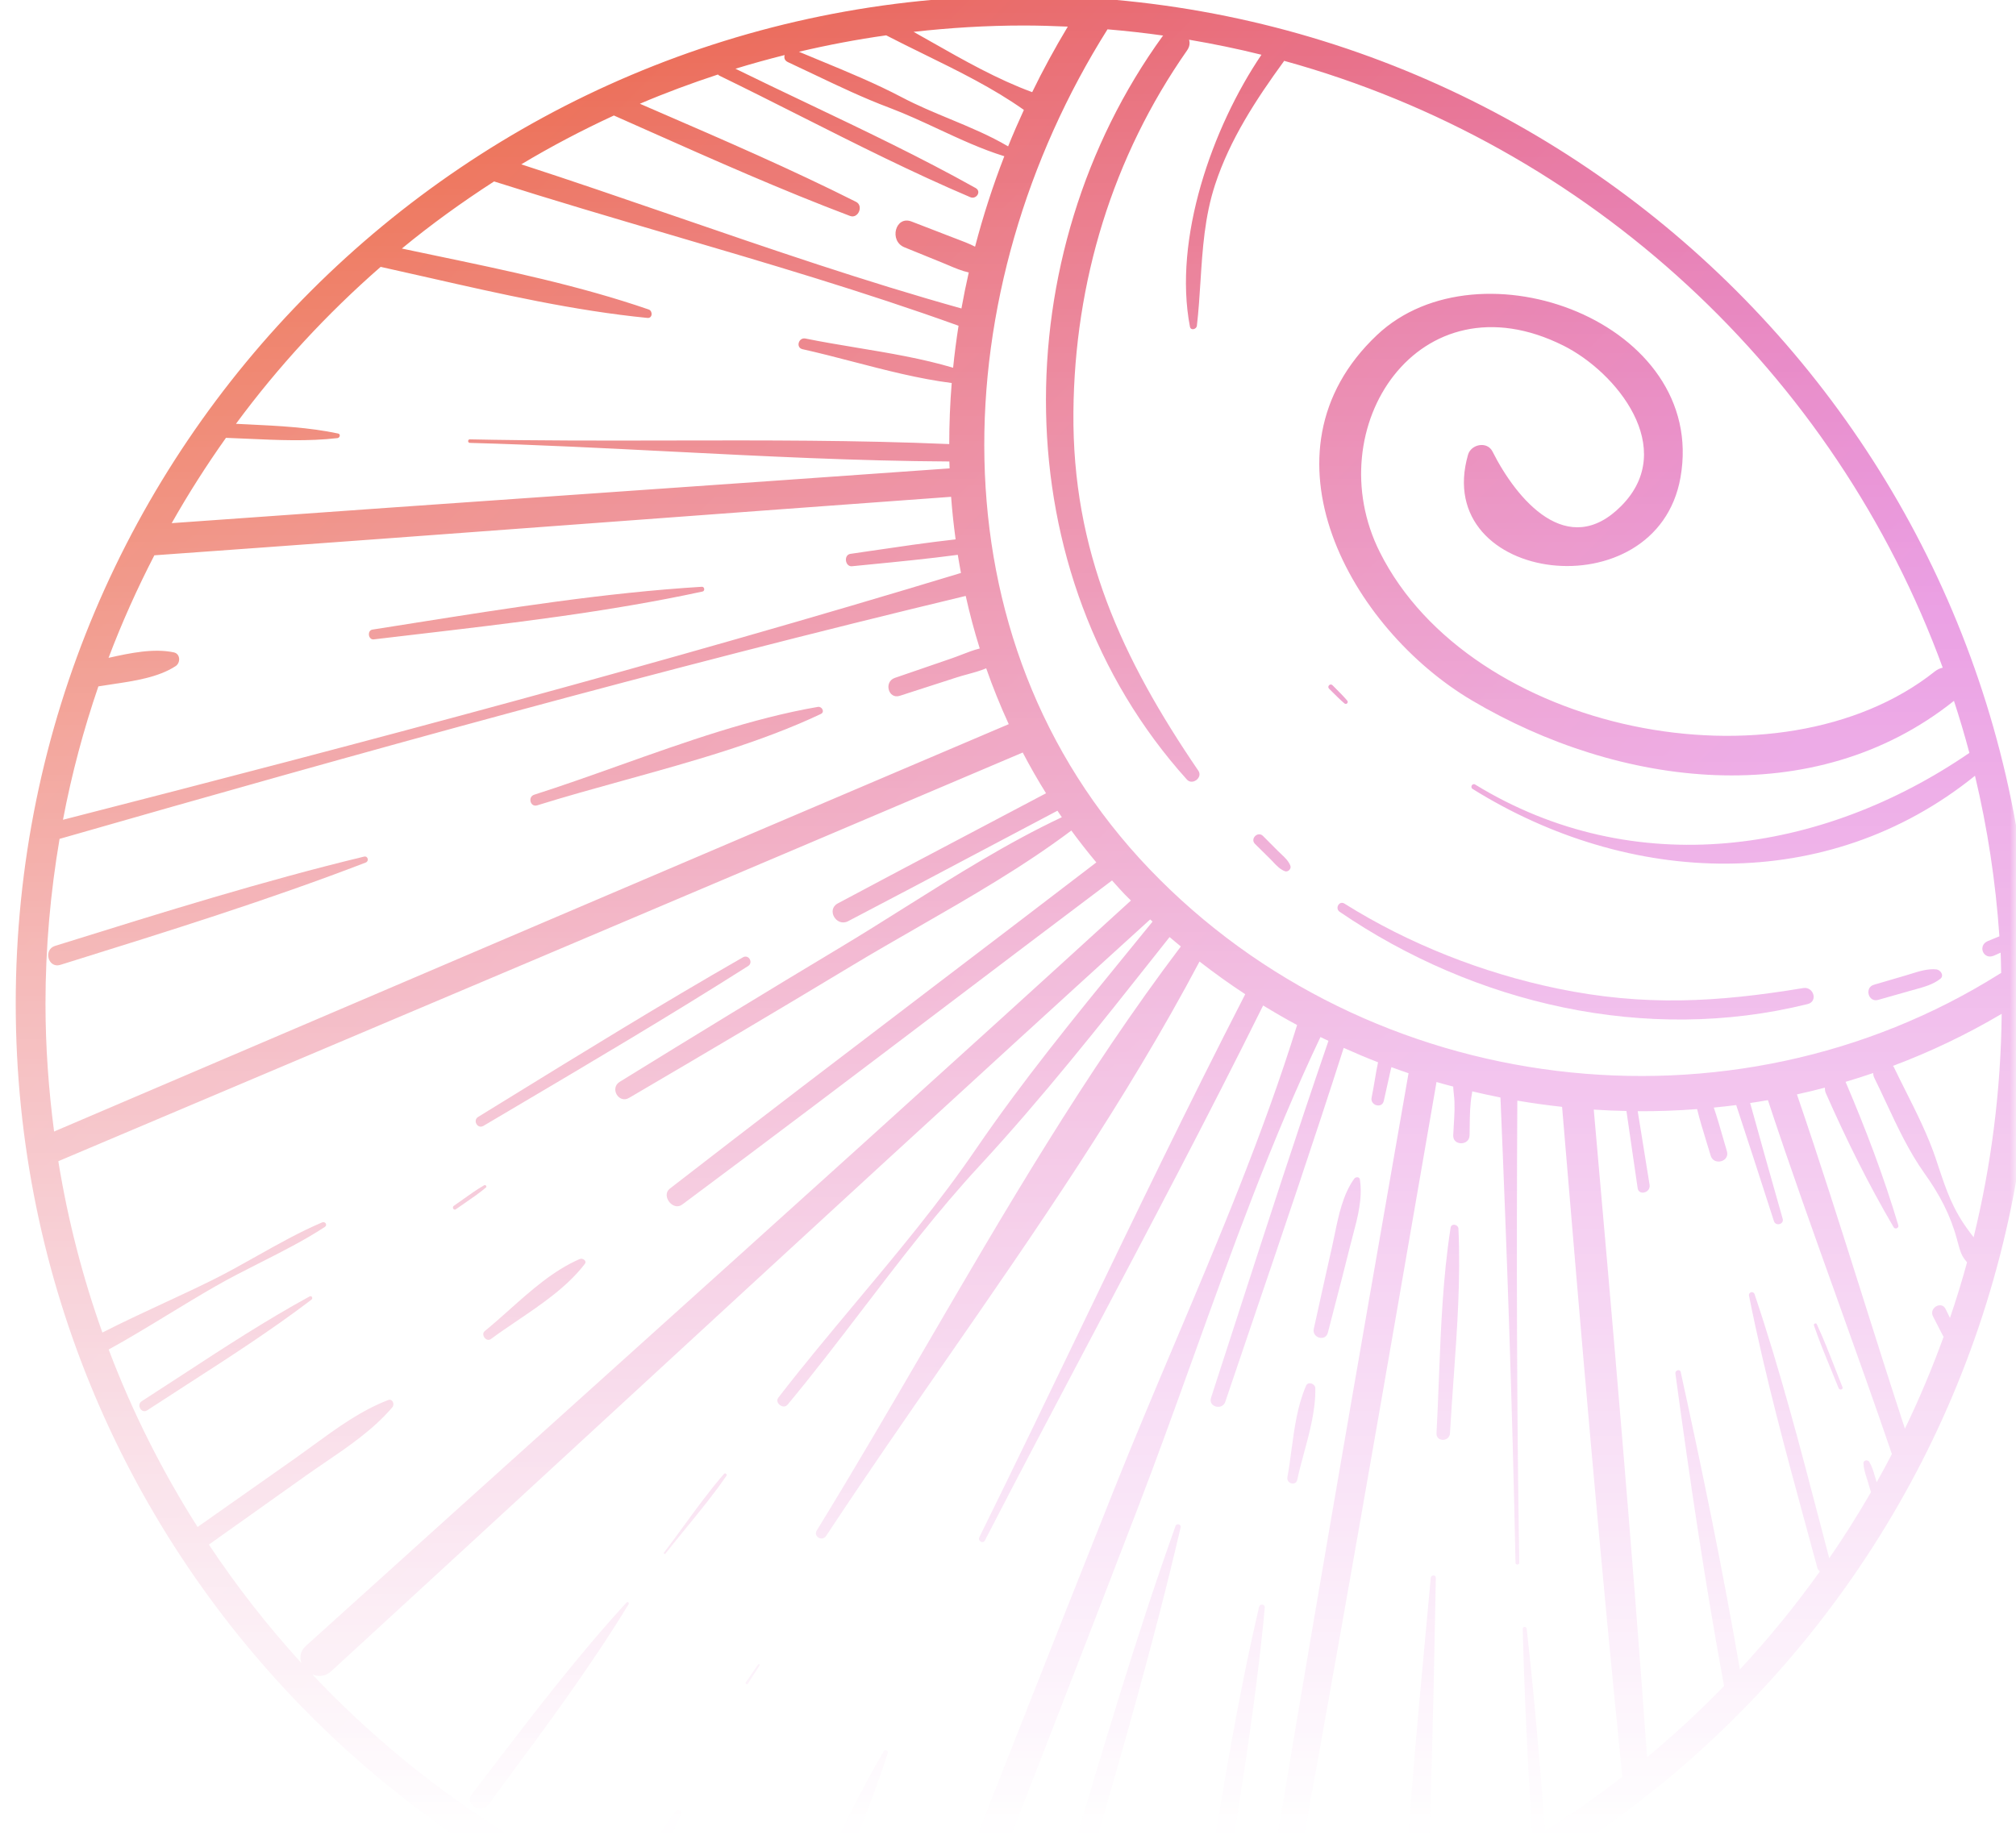 <svg width="160" height="146" viewBox="0 0 160 146" fill="none" xmlns="http://www.w3.org/2000/svg">
<g clip-path="url(#clip0_1049_55681)">
<mask id="mask0_1049_55681" style="mask-type:alpha" maskUnits="userSpaceOnUse" x="-20" y="-14" width="180" height="160">
<rect x="-20" y="-14" width="180" height="160" fill="url(#paint0_linear_1049_55681)"/>
</mask>
<g mask="url(#mask0_1049_55681)">
<path d="M145.638 108.613C145.833 109.115 146.029 109.617 146.229 110.115C146.305 110.304 145.999 110.385 145.925 110.199C145.728 109.706 145.526 109.213 145.323 108.72C144.844 107.557 144.364 106.392 143.963 105.207C143.918 105.075 144.13 104.987 144.187 105.112C144.719 106.254 145.179 107.435 145.638 108.613Z" fill="url(#paint1_linear_1049_55681)"/>
<path d="M103.493 115.338C103.951 113.643 104.419 111.915 104.39 110.203C104.384 109.843 103.82 109.625 103.655 110.004C102.968 111.587 102.731 113.362 102.497 115.108C102.399 115.837 102.303 116.561 102.174 117.263C102.081 117.768 102.841 117.989 102.953 117.477C103.105 116.773 103.299 116.059 103.493 115.338Z" fill="url(#paint2_linear_1049_55681)"/>
<path d="M105.965 103.552C105.772 104.298 105.578 105.045 105.386 105.791C105.201 106.517 104.109 106.208 104.27 105.484C104.424 104.79 104.577 104.096 104.73 103.402C105.053 101.942 105.375 100.481 105.708 99.023C105.784 98.686 105.856 98.341 105.927 97.991C106.246 96.445 106.579 94.826 107.477 93.568C107.586 93.417 107.893 93.395 107.927 93.627C108.152 95.126 107.763 96.592 107.376 98.051C107.298 98.344 107.22 98.637 107.148 98.93C106.765 100.473 106.365 102.013 105.965 103.552Z" fill="url(#paint3_linear_1049_55681)"/>
<path d="M49.73 127.208C49.811 127.118 49.956 127.234 49.896 127.335C46.956 132.16 43.576 136.737 40.216 141.288C39.74 141.931 39.265 142.575 38.792 143.218C38.197 144.026 36.836 143.22 37.442 142.431C37.944 141.778 38.446 141.123 38.947 140.468L39.017 140.377C42.455 135.885 45.911 131.37 49.73 127.208Z" fill="url(#paint4_linear_1049_55681)"/>
<path d="M52.807 123.335C53.346 122.648 53.901 121.969 54.456 121.289C55.563 119.936 56.673 118.578 57.657 117.147C57.735 117.033 57.555 116.892 57.463 116.998C56.326 118.309 55.293 119.725 54.263 121.137C53.745 121.847 53.228 122.556 52.698 123.25C52.65 123.313 52.758 123.397 52.807 123.335Z" fill="url(#paint5_linear_1049_55681)"/>
<path d="M59.952 132.725C59.752 133.034 59.553 133.344 59.353 133.653C59.285 133.758 59.116 133.658 59.186 133.555L60.165 132.135C60.215 132.061 60.336 132.13 60.286 132.207C60.174 132.379 60.063 132.552 59.952 132.725Z" fill="url(#paint6_linear_1049_55681)"/>
<path d="M5.098 74.861C12.927 72.418 20.931 69.921 28.891 68C29.205 67.924 29.311 68.361 29.022 68.472C21.338 71.43 13.294 73.94 5.422 76.395L4.785 76.594C3.822 76.893 3.414 75.387 4.369 75.088L5.098 74.861Z" fill="url(#paint7_linear_1049_55681)"/>
<path d="M49.165 60.758C46.883 61.571 44.622 62.376 42.399 63.086C41.863 63.256 42.09 64.099 42.632 63.931C44.864 63.234 47.181 62.593 49.521 61.945C54.865 60.465 60.325 58.954 65.149 56.676C65.484 56.517 65.23 56.059 64.912 56.114C59.679 57.016 54.366 58.907 49.165 60.758Z" fill="url(#paint8_linear_1049_55681)"/>
<path d="M29.664 50.755C30.754 50.625 31.846 50.497 32.94 50.369C40.568 49.476 48.268 48.574 55.754 46.958C55.964 46.914 55.921 46.566 55.702 46.58C48.056 47.049 40.394 48.263 32.805 49.466C31.721 49.638 30.639 49.809 29.558 49.979C29.125 50.047 29.221 50.807 29.664 50.755Z" fill="url(#paint9_linear_1049_55681)"/>
<path d="M40.407 88.168C39.726 88.57 39.045 88.973 38.364 89.376C37.905 89.647 37.497 88.941 37.948 88.664C38.608 88.257 39.269 87.85 39.928 87.444L39.933 87.441C46.24 83.555 52.535 79.676 58.965 75.993C59.418 75.733 59.81 76.413 59.371 76.689C53.127 80.652 46.773 84.406 40.407 88.168Z" fill="url(#paint10_linear_1049_55681)"/>
<path d="M46.012 99.945C43.936 100.84 42.161 102.424 40.429 103.969C39.778 104.55 39.131 105.127 38.478 105.659C38.126 105.945 38.599 106.566 38.968 106.292C39.642 105.791 40.355 105.309 41.074 104.822C43.017 103.506 45.008 102.158 46.408 100.341C46.608 100.082 46.237 99.848 46.012 99.945Z" fill="url(#paint11_linear_1049_55681)"/>
<path d="M24.566 102.916C21.088 104.816 17.738 107.004 14.404 109.182L14.402 109.183C13.352 109.869 12.304 110.553 11.255 111.227C10.8 111.52 11.225 112.252 11.681 111.955C12.711 111.28 13.749 110.61 14.79 109.939C18.157 107.769 21.542 105.587 24.716 103.172C24.864 103.059 24.741 102.821 24.566 102.916Z" fill="url(#paint12_linear_1049_55681)"/>
<path d="M36.869 95.516C36.637 95.675 36.404 95.834 36.176 95.996C36.01 96.113 35.849 95.839 36.016 95.723C36.251 95.561 36.485 95.394 36.72 95.226C37.277 94.828 37.838 94.427 38.427 94.088C38.536 94.026 38.666 94.183 38.565 94.268C38.032 94.719 37.449 95.118 36.869 95.516Z" fill="url(#paint13_linear_1049_55681)"/>
<path d="M115.129 97.449C114.51 101.404 114.353 105.464 114.196 109.495C114.14 110.929 114.085 112.359 114.008 113.78C113.971 114.469 115.039 114.467 115.078 113.781C115.158 112.356 115.26 110.924 115.362 109.488C115.647 105.504 115.933 101.491 115.749 97.531C115.734 97.197 115.188 97.079 115.129 97.449Z" fill="url(#paint14_linear_1049_55681)"/>
<path d="M101.428 67.556L100.236 66.359C99.829 65.951 99.192 66.587 99.603 66.992L100.031 67.415C100.11 67.493 100.189 67.571 100.268 67.649C100.339 67.719 100.41 67.789 100.481 67.859C100.589 67.966 100.697 68.073 100.805 68.179C100.881 68.254 100.956 68.334 101.033 68.415C101.313 68.712 101.609 69.026 101.981 69.16C102.224 69.247 102.501 68.972 102.412 68.728C102.278 68.357 101.965 68.064 101.668 67.786C101.586 67.709 101.504 67.633 101.428 67.556Z" fill="url(#paint15_linear_1049_55681)"/>
<path d="M143.467 79.704C130.644 82.886 117.03 79.695 106.323 72.381C105.925 72.11 106.288 71.469 106.702 71.73C111.811 74.941 117.711 77.253 123.622 78.476C130.497 79.897 136.273 79.565 143.117 78.435C143.936 78.3 144.303 79.496 143.467 79.704Z" fill="url(#paint16_linear_1049_55681)"/>
<path d="M149.053 79.374C149.51 79.245 149.967 79.115 150.424 78.986C150.881 78.856 151.338 78.727 151.795 78.598C151.877 78.575 151.959 78.552 152.04 78.53C152.735 78.338 153.411 78.151 153.991 77.703C154.326 77.443 154.008 76.987 153.68 76.954C153.005 76.887 152.341 77.094 151.693 77.296C151.557 77.339 151.421 77.381 151.286 77.421C150.87 77.543 150.453 77.665 150.037 77.787L149.97 77.807C149.554 77.928 149.138 78.05 148.722 78.172C147.954 78.398 148.278 79.593 149.053 79.374Z" fill="url(#paint17_linear_1049_55681)"/>
<path d="M106.92 55.613C107.054 55.767 106.852 55.969 106.698 55.836C106.363 55.55 106.051 55.238 105.739 54.926C105.652 54.839 105.565 54.752 105.478 54.666C105.302 54.492 105.577 54.216 105.751 54.393C105.841 54.485 105.933 54.576 106.024 54.667C106.331 54.975 106.638 55.283 106.92 55.613Z" fill="url(#paint18_linear_1049_55681)"/>
<path fill-rule="evenodd" clip-rule="evenodd" d="M81.248 -0.337C37.064 -0.337 1.248 35.479 1.248 79.663C1.248 123.845 37.064 159.663 81.248 159.663C125.43 159.663 161.248 123.845 161.248 79.663C161.248 35.479 125.43 -0.337 81.248 -0.337ZM130.719 139.495C129.501 122.346 128.001 105.208 126.489 88.083C127.352 88.139 128.217 88.175 129.083 88.193L129.287 89.609L129.288 89.615C129.513 91.183 129.739 92.752 129.972 94.319C130.064 94.94 131.017 94.68 130.92 94.058C130.69 92.604 130.454 91.151 130.218 89.698L129.977 88.211C131.549 88.219 133.121 88.163 134.69 88.043C134.908 88.931 135.179 89.808 135.448 90.683L135.449 90.685C135.557 91.037 135.666 91.389 135.77 91.74C136.015 92.561 137.302 92.212 137.056 91.387C136.949 91.028 136.846 90.668 136.742 90.307C136.514 89.508 136.284 88.707 136.016 87.922C136.609 87.863 137.203 87.8 137.794 87.723C138.732 90.558 139.648 93.402 140.565 96.245L140.566 96.247L140.787 96.934C140.929 97.371 141.608 97.192 141.481 96.743L141.234 95.873L141.229 95.856C140.446 93.093 139.663 90.329 138.901 87.56C139.372 87.488 139.841 87.416 140.31 87.332C142.063 92.647 143.948 97.909 145.833 103.171L145.835 103.18C147.294 107.253 148.753 111.328 150.151 115.426C149.76 116.177 149.36 116.922 148.945 117.659L148.93 117.613C148.92 117.581 148.91 117.55 148.9 117.519C148.863 117.402 148.828 117.283 148.793 117.164C148.678 116.776 148.562 116.382 148.35 116.042C148.228 115.842 147.882 115.913 147.893 116.165C147.91 116.574 148.036 116.97 148.161 117.362C148.196 117.473 148.232 117.584 148.264 117.695C148.336 117.941 148.409 118.188 148.482 118.435L148.488 118.455C147.451 120.248 146.351 122 145.178 123.699C144.959 122.861 144.74 122.022 144.521 121.183L144.519 121.178C142.905 114.993 141.287 108.789 139.251 102.735C139.157 102.455 138.754 102.568 138.81 102.855C140.064 109.139 141.753 115.342 143.437 121.528C143.702 122.5 143.967 123.472 144.23 124.443C144.267 124.582 144.347 124.673 144.44 124.737C142.487 127.469 140.368 130.072 138.086 132.524C136.73 124.634 135.103 116.742 133.391 108.924C133.33 108.64 132.931 108.77 132.969 109.04C134.089 117.295 135.307 125.583 136.818 133.775C136.82 133.788 136.824 133.797 136.829 133.806C136.833 133.814 136.837 133.822 136.84 133.832C134.899 135.823 132.863 137.721 130.719 139.495ZM75.789 157.069L75.8 157.049C75.825 157.005 75.85 156.96 75.869 156.91C80.711 144.531 85.53 132.146 90.294 119.736C91.798 115.816 93.233 111.831 94.671 107.833L94.672 107.83L94.674 107.828C97.778 99.202 100.903 90.52 104.797 82.324C104.925 82.387 105.053 82.447 105.182 82.506L105.291 82.557C105.339 82.579 105.386 82.602 105.434 82.624C102.948 89.852 100.593 97.127 98.239 104.4L98.234 104.416L98.23 104.431C97.525 106.608 96.821 108.785 96.113 110.96C95.878 111.682 97.005 111.986 97.246 111.273C97.985 109.085 98.728 106.898 99.471 104.712C101.904 97.55 104.338 90.386 106.643 83.183C107.542 83.586 108.449 83.971 109.368 84.326C109.264 84.819 109.179 85.322 109.096 85.817C109.02 86.266 108.945 86.711 108.858 87.131C108.729 87.757 109.682 88.028 109.823 87.397L110.116 86.083C110.2 85.708 110.283 85.334 110.367 84.96C110.385 84.877 110.407 84.794 110.427 84.712L110.639 84.788C111.021 84.927 111.403 85.066 111.789 85.195L111.635 86.077C107.642 108.945 103.649 131.815 99.909 154.724C99.893 154.824 99.905 154.913 99.916 155.001L99.919 155.025C98.727 155.318 97.524 155.588 96.311 155.826C96.618 153.88 96.936 151.93 97.254 149.977L97.258 149.952L97.258 149.95C98.468 142.523 99.685 135.054 100.381 127.599C100.405 127.342 99.991 127.29 99.934 127.538C98.237 134.777 97.024 142.221 95.82 149.609C95.467 151.774 95.115 153.934 94.751 156.083C94.75 156.09 94.753 156.097 94.752 156.104C91.182 156.731 87.53 157.114 83.809 157.235C84.65 154.27 85.512 151.295 86.377 148.313C88.979 139.335 91.603 130.286 93.698 121.256C93.759 120.99 93.382 120.891 93.292 121.145C90.177 129.888 87.499 138.931 84.841 147.904C83.929 150.981 83.02 154.051 82.096 157.098C82.083 157.142 82.082 157.182 82.082 157.222C82.082 157.241 82.082 157.259 82.08 157.279C81.953 157.28 81.826 157.284 81.699 157.289C81.549 157.294 81.399 157.299 81.248 157.299C79.407 157.299 77.588 157.213 75.779 157.087L75.789 157.069ZM24.787 132.921C25.254 133.122 25.816 133.098 26.294 132.659C34.019 125.572 41.727 118.468 49.436 111.364C63.354 98.538 77.271 85.713 91.284 72.986C91.321 73.02 91.358 73.054 91.396 73.088L91.447 73.134L91.474 73.158C90.798 73.99 90.119 74.822 89.44 75.654L89.422 75.675C85.294 80.733 81.146 85.816 77.47 91.196C74.563 95.452 71.251 99.415 67.938 103.377C65.85 105.876 63.761 108.374 61.774 110.946C61.455 111.36 62.167 111.915 62.505 111.509C64.565 109.031 66.529 106.462 68.493 103.893C71.458 100.013 74.424 96.133 77.725 92.562C82.705 87.172 87.27 81.404 91.824 75.649L92.823 74.387C93.007 74.547 93.195 74.701 93.382 74.855C93.494 74.947 93.607 75.039 93.718 75.132C86.133 85.159 79.721 96.169 73.346 107.115L73.344 107.119L73.342 107.122C70.527 111.956 67.718 116.778 64.819 121.498C64.528 121.972 65.259 122.39 65.561 121.932C68.611 117.301 71.793 112.709 74.984 108.105L74.986 108.103C82.151 97.763 89.359 87.363 95.2 76.328C96.379 77.243 97.587 78.111 98.828 78.923C94.294 87.745 89.993 96.682 85.691 105.618C83.054 111.097 80.415 116.578 77.725 122.03C77.581 122.322 78.013 122.579 78.165 122.286C80.95 116.887 83.789 111.515 86.627 106.143L86.629 106.139L86.631 106.137C91.246 97.403 95.861 88.669 100.249 79.817C101.135 80.359 102.033 80.879 102.945 81.37C100.276 89.971 96.713 98.4 93.172 106.777C91.551 110.612 89.934 114.436 88.41 118.26C83.373 130.902 78.39 143.564 73.433 156.239C73.337 156.486 73.326 156.708 73.37 156.903C70.125 156.576 66.949 156.029 63.835 155.315C63.915 155.249 63.987 155.16 64.041 155.039C64.232 154.603 64.424 154.168 64.617 153.732C66.727 148.95 68.855 144.129 70.457 139.158C70.517 138.968 70.234 138.853 70.135 139.024C67.508 143.532 65.344 148.328 63.198 153.086C63.024 153.472 62.85 153.857 62.676 154.241C62.536 154.554 62.609 154.848 62.773 155.069C58.484 154.022 54.336 152.623 50.36 150.897C50.364 150.892 50.369 150.887 50.374 150.882L50.383 150.873C50.394 150.862 50.405 150.851 50.414 150.836C50.698 150.327 50.989 149.819 51.28 149.31L51.298 149.278L51.3 149.275C52.291 147.543 53.29 145.799 54.058 143.969C54.174 143.691 53.76 143.578 53.609 143.78C52.441 145.343 51.459 147.066 50.486 148.773L50.484 148.778C50.184 149.304 49.884 149.83 49.581 150.348C49.547 150.406 49.532 150.463 49.524 150.518C40.141 146.312 31.751 140.301 24.787 132.921ZM34.045 22.046C39.776 23.348 45.583 24.666 51.388 25.238C51.791 25.278 51.824 24.684 51.479 24.566C46.008 22.682 40.229 21.474 34.522 20.282C33.643 20.099 32.767 19.915 31.893 19.73C34.219 17.812 36.671 16.044 39.213 14.403C43.869 15.887 48.56 17.267 53.251 18.648C60.91 20.901 68.57 23.155 76.075 25.858C75.901 26.967 75.757 28.078 75.644 29.192C73.192 28.462 70.562 28.025 67.982 27.597C66.604 27.367 65.24 27.141 63.925 26.873C63.375 26.762 63.138 27.596 63.691 27.72C65.006 28.012 66.348 28.361 67.705 28.714C70.294 29.388 72.938 30.076 75.533 30.404C75.401 32.021 75.337 33.638 75.337 35.252C68.003 34.937 60.617 34.953 53.237 34.968C47.912 34.979 42.589 34.99 37.289 34.877C37.108 34.873 37.108 35.152 37.289 35.157C42.591 35.303 47.91 35.572 53.231 35.843C60.612 36.217 67.997 36.592 75.346 36.634C75.35 36.771 75.355 36.908 75.36 37.045L75.365 37.181C66.262 37.83 57.159 38.465 48.055 39.1L48.05 39.101L48.042 39.101C36.57 39.902 25.098 40.702 13.627 41.529C14.949 39.193 16.388 36.934 17.934 34.757C18.5 34.777 19.072 34.803 19.648 34.829C22.033 34.937 24.476 35.048 26.785 34.777C26.973 34.755 27.055 34.462 26.834 34.414C24.544 33.924 22.081 33.805 19.677 33.689C19.36 33.674 19.042 33.659 18.727 33.643C22.091 29.079 25.948 24.908 30.211 21.184C31.485 21.465 32.763 21.755 34.045 22.046ZM84.746 2.113C83.728 3.808 82.781 5.542 81.919 7.315C79.158 6.302 76.493 4.788 73.877 3.302C73.419 3.042 72.963 2.783 72.508 2.528C75.378 2.206 78.292 2.025 81.248 2.025C82.421 2.025 83.585 2.062 84.746 2.113ZM3.61 79.663C3.61 75.206 4.006 70.844 4.727 66.592C28.576 59.751 52.518 53.097 76.644 47.306C76.957 48.712 77.328 50.103 77.758 51.48C77.268 51.599 76.785 51.787 76.304 51.974C76.038 52.076 75.774 52.179 75.509 52.27C74.012 52.785 72.514 53.299 71.016 53.814C70.127 54.12 70.499 55.529 71.408 55.235C72.913 54.749 74.419 54.262 75.924 53.776C76.2 53.686 76.49 53.607 76.783 53.528C77.286 53.391 77.798 53.252 78.27 53.051C78.793 54.552 79.39 56.03 80.059 57.485C54.792 68.235 29.54 79.025 4.293 89.823C3.858 86.495 3.61 83.109 3.61 79.663ZM70.332 2.805C71.306 3.309 72.307 3.8 73.315 4.295C76.048 5.636 78.83 7.001 81.26 8.725C80.822 9.682 80.401 10.646 80.009 11.62C78.552 10.76 76.977 10.105 75.397 9.449C74.114 8.916 72.829 8.382 71.601 7.736C69.505 6.632 67.308 5.724 65.116 4.819C64.546 4.583 63.975 4.348 63.408 4.109C65.679 3.574 67.987 3.134 70.332 2.805ZM51.371 10.347C56.688 12.712 62.042 15.094 67.465 17.143C68.115 17.388 68.557 16.332 67.938 16.021C62.798 13.436 57.452 11.122 52.149 8.827L52.138 8.822C51.686 8.627 51.235 8.432 50.784 8.236C52.804 7.373 54.875 6.607 56.978 5.915C56.985 5.921 56.991 5.927 56.998 5.933C57.026 5.96 57.055 5.986 57.095 6.006C59.226 7.042 61.359 8.118 63.498 9.197C67.967 11.452 72.459 13.719 77.005 15.652C77.487 15.858 77.917 15.198 77.43 14.925C73.106 12.507 68.549 10.334 64.017 8.174C62.124 7.272 60.235 6.372 58.369 5.456C59.657 5.06 60.96 4.7 62.276 4.37C62.209 4.579 62.265 4.806 62.533 4.931C63.233 5.256 63.931 5.588 64.63 5.922C66.579 6.85 68.533 7.782 70.547 8.539C71.88 9.041 73.18 9.645 74.477 10.248C76.201 11.05 77.921 11.849 79.707 12.402C78.794 14.756 78.02 17.154 77.386 19.582C76.925 19.343 76.435 19.158 75.939 18.971L75.937 18.97C75.81 18.922 75.682 18.874 75.555 18.825L74.482 18.41C73.769 18.135 73.056 17.859 72.344 17.585C71.061 17.089 70.536 19.125 71.779 19.631L74.761 20.843C74.922 20.909 75.082 20.977 75.242 21.044C75.783 21.274 76.321 21.503 76.886 21.63C76.67 22.58 76.476 23.532 76.305 24.487C68.636 22.344 61.101 19.752 53.566 17.161C49.508 15.766 45.45 14.37 41.372 13.045C43.741 11.623 46.197 10.335 48.721 9.169C49.602 9.559 50.484 9.952 51.367 10.345L51.371 10.347ZM8.936 54.312C10.671 54.055 12.567 53.773 13.938 52.878C14.339 52.615 14.325 51.9 13.796 51.787C12.194 51.447 10.335 51.837 8.615 52.221C9.672 49.426 10.892 46.712 12.25 44.082C24.171 43.229 36.09 42.345 48.009 41.461C57.167 40.782 66.325 40.103 75.485 39.438C75.567 40.569 75.69 41.695 75.842 42.816C73.6 43.068 71.363 43.398 69.13 43.727C68.585 43.807 68.037 43.888 67.492 43.967C66.94 44.047 67.064 45.005 67.624 44.949C68.092 44.903 68.561 44.857 69.029 44.81C71.36 44.581 73.695 44.352 76.015 44.043C76.092 44.525 76.179 45.005 76.268 45.483C52.699 52.637 28.857 58.962 4.998 65.076C5.687 61.45 6.632 57.916 7.808 54.487C8.17 54.426 8.55 54.37 8.936 54.312ZM23.914 132.005C21.235 129.073 18.785 125.932 16.578 122.614L18.324 121.373C20.292 119.974 22.261 118.574 24.229 117.175C24.735 116.815 25.253 116.462 25.774 116.107C27.694 114.798 29.647 113.468 31.14 111.711C31.339 111.478 31.157 111.006 30.808 111.14C28.645 111.968 26.743 113.357 24.865 114.728C24.38 115.082 23.897 115.434 23.412 115.776L15.681 121.216C12.877 116.8 10.502 112.088 8.625 107.128C10.253 106.231 11.835 105.268 13.418 104.304C14.619 103.574 15.821 102.842 17.043 102.139C18.226 101.459 19.445 100.842 20.664 100.226C22.404 99.345 24.145 98.465 25.779 97.399C26.012 97.248 25.811 96.931 25.567 97.036C23.773 97.801 22.075 98.756 20.375 99.712C19.182 100.383 17.988 101.054 16.761 101.659C15.492 102.286 14.212 102.881 12.931 103.475C11.321 104.223 9.711 104.97 8.126 105.781C6.566 101.414 5.389 96.868 4.628 92.179C30.151 81.384 55.667 70.58 81.168 59.737C81.741 60.831 82.356 61.911 83.019 62.971C80.852 64.121 78.682 65.264 76.512 66.407L76.508 66.409C73.164 68.171 69.82 69.932 66.488 71.717C65.561 72.214 66.382 73.61 67.312 73.125C70.654 71.383 73.984 69.617 77.314 67.852C79.516 66.685 81.72 65.517 83.925 64.356C83.961 64.409 83.995 64.461 84.03 64.514C84.11 64.634 84.189 64.754 84.272 64.873C79.987 66.893 75.889 69.471 71.826 72.027C70.119 73.102 68.417 74.172 66.711 75.196C60.842 78.716 55.006 82.284 49.182 85.88C48.377 86.377 49.103 87.635 49.926 87.153C55.831 83.695 61.718 80.212 67.577 76.678C69.285 75.648 71.032 74.644 72.785 73.637C76.981 71.227 81.213 68.795 85.028 65.93C85.656 66.789 86.317 67.632 87.01 68.461C82.736 71.738 78.452 75 74.167 78.263L74.16 78.268L74.157 78.27C67.144 83.611 60.13 88.951 53.163 94.355C52.448 94.91 53.405 96.17 54.141 95.623C61.161 90.401 68.132 85.118 75.104 79.835C79.484 76.516 83.864 73.197 88.257 69.892C88.346 69.991 88.434 70.089 88.522 70.188C88.761 70.454 89.001 70.722 89.251 70.983C89.35 71.086 89.451 71.185 89.553 71.285C89.621 71.351 89.689 71.418 89.756 71.486C75.758 84.273 61.672 96.956 47.585 109.639L47.582 109.642L47.567 109.656C39.801 116.648 32.036 123.64 24.285 130.649C23.826 131.064 23.759 131.566 23.914 132.005ZM121.607 145.786C121.612 145.853 121.632 145.909 121.655 145.964C118.949 147.617 116.124 149.091 113.213 150.41C113.597 143.302 113.737 136.217 113.878 129.109V129.105C113.904 127.823 113.929 126.54 113.956 125.257C113.962 124.994 113.575 125.004 113.552 125.257C113.426 126.633 113.299 128.007 113.172 129.38L113.169 129.406C112.501 136.619 111.835 143.813 111.429 151.057C111.427 151.092 111.433 151.121 111.44 151.15C111.442 151.16 111.444 151.17 111.446 151.179L111.448 151.19C111.449 151.195 111.45 151.2 111.45 151.205C108.367 152.509 105.175 153.599 101.903 154.5C106.05 131.952 109.954 109.358 113.858 86.766L114.009 85.892C114.371 85.999 114.737 86.096 115.102 86.193L115.335 86.254C115.343 86.455 115.359 86.653 115.383 86.844C115.484 87.653 115.432 88.487 115.38 89.317C115.364 89.588 115.347 89.859 115.335 90.129C115.299 90.962 116.612 90.966 116.633 90.129C116.639 89.877 116.642 89.627 116.645 89.377C116.654 88.524 116.663 87.684 116.815 86.844C116.819 86.821 116.823 86.798 116.826 86.775L116.829 86.753L116.831 86.731L116.836 86.696L116.838 86.679C116.84 86.664 116.842 86.649 116.844 86.634C117.588 86.811 118.335 86.974 119.083 87.121C119.604 99.427 120.032 111.732 120.278 124.054C120.282 124.245 120.58 124.246 120.577 124.054C120.375 111.82 120.354 99.597 120.423 87.37C121.602 87.572 122.786 87.735 123.975 87.864C125.459 105.596 126.953 123.342 128.758 141.043C126.787 142.572 124.74 144.006 122.625 145.342C122.217 139.992 121.763 134.629 121.166 129.297C121.145 129.101 120.845 129.09 120.85 129.297C120.985 134.792 121.274 140.3 121.607 145.786ZM154.185 53.003C153.975 53.047 153.764 53.137 153.566 53.294C141.257 63.093 116.716 58.217 109.508 43.828C104.571 33.975 112.606 21.695 124.085 27.438C128.308 29.552 133.174 35.595 128.689 40.145C124.405 44.49 120.365 39.642 118.452 35.842C118.029 35.001 116.753 35.259 116.511 36.096C113.554 46.365 131.489 48.602 133.374 37.894C135.534 25.602 117.416 18.914 109.284 26.597C99.394 35.941 107.205 49.912 116.81 55.595C128.489 62.506 143.98 64.499 155.076 55.635C155.519 56.997 155.932 58.372 156.301 59.767C144.582 67.802 129.686 70.002 117.075 62.278C116.854 62.141 116.652 62.489 116.871 62.626C129.264 70.358 145.019 71.061 156.745 61.581C157.731 65.712 158.385 69.968 158.682 74.327C158.377 74.453 158.07 74.579 157.765 74.705C156.929 75.051 157.408 76.234 158.252 75.859C158.427 75.781 158.604 75.703 158.78 75.624C158.798 75.963 158.804 76.305 158.81 76.646C158.814 76.845 158.817 77.043 158.823 77.241C158.789 77.259 158.755 77.271 158.72 77.293C137.42 90.707 108.685 87.211 91.236 68.997C73.663 50.657 74.973 22.86 87.897 2.328C89.381 2.454 90.855 2.615 92.314 2.823L92.307 2.831C92.303 2.835 92.299 2.84 92.295 2.844C92.286 2.854 92.277 2.863 92.269 2.874C79.771 20.129 79.464 45.518 94.198 61.883C94.632 62.365 95.48 61.728 95.107 61.181C89.022 52.254 85.09 43.742 85.192 32.691C85.287 22.376 88.288 12.477 94.208 4.007C94.42 3.704 94.452 3.407 94.368 3.152C96.309 3.482 98.227 3.874 100.115 4.346C96.201 10.13 93.099 18.978 94.44 25.933C94.504 26.269 94.957 26.146 94.991 25.858C95.126 24.69 95.2 23.524 95.275 22.362C95.44 19.775 95.604 17.206 96.43 14.676C97.601 11.08 99.693 7.89 101.902 4.855C101.905 4.85 101.907 4.845 101.908 4.841C101.91 4.837 101.911 4.832 101.914 4.829C126.143 11.505 145.633 29.612 154.185 53.003ZM154.76 104.623C154.644 104.385 154.528 104.146 154.411 103.909C154.086 103.242 153.071 103.827 153.411 104.493C153.51 104.685 153.608 104.877 153.706 105.069C153.805 105.262 153.904 105.455 154.003 105.647C154.018 105.677 154.033 105.707 154.048 105.737C154.115 105.869 154.18 105.997 154.255 106.114C153.351 108.607 152.329 111.042 151.184 113.409C150.024 109.873 148.903 106.328 147.782 102.782L147.782 102.779C146.102 97.466 144.423 92.153 142.613 86.876C143.357 86.712 144.098 86.534 144.836 86.34C144.827 86.483 144.842 86.631 144.911 86.785C146.531 90.453 148.263 93.96 150.29 97.422C150.404 97.616 150.726 97.488 150.66 97.266C149.492 93.353 148.076 89.634 146.474 85.88C147.209 85.662 147.94 85.428 148.667 85.179C148.668 85.308 148.695 85.441 148.762 85.577C149.078 86.218 149.384 86.873 149.692 87.531C150.598 89.469 151.517 91.435 152.744 93.154C153.933 94.819 154.789 96.431 155.315 98.385C155.613 99.489 155.662 99.662 156.116 100.206C155.708 101.698 155.254 103.169 154.76 104.623ZM156.636 98.219C156.546 98.097 156.444 97.963 156.32 97.8C154.973 96.014 154.468 94.489 153.809 92.498C153.759 92.347 153.708 92.193 153.656 92.036C153.031 90.165 152.131 88.374 151.239 86.597C150.918 85.959 150.598 85.321 150.292 84.683C150.284 84.666 150.273 84.655 150.262 84.643C150.254 84.634 150.245 84.624 150.238 84.612C153.203 83.497 156.089 82.122 158.864 80.479C158.801 86.588 158.033 92.525 156.636 98.219Z" fill="url(#paint19_linear_1049_55681)"/>
</g>
</g>
<defs>
<linearGradient id="paint0_linear_1049_55681" x1="70" y1="-14" x2="70" y2="146" gradientUnits="userSpaceOnUse">
<stop stop-color="white"/>
<stop offset="1" stop-color="white" stop-opacity="0"/>
</linearGradient>
<linearGradient id="paint1_linear_1049_55681" x1="17.062" y1="31.108" x2="93.843" y2="107.89" gradientUnits="userSpaceOnUse">
<stop stop-color="#EA5C3D"/>
<stop offset="1" stop-color="#DE64D2"/>
</linearGradient>
<linearGradient id="paint2_linear_1049_55681" x1="17.062" y1="31.108" x2="93.843" y2="107.89" gradientUnits="userSpaceOnUse">
<stop stop-color="#EA5C3D"/>
<stop offset="1" stop-color="#DE64D2"/>
</linearGradient>
<linearGradient id="paint3_linear_1049_55681" x1="17.062" y1="31.108" x2="93.843" y2="107.89" gradientUnits="userSpaceOnUse">
<stop stop-color="#EA5C3D"/>
<stop offset="1" stop-color="#DE64D2"/>
</linearGradient>
<linearGradient id="paint4_linear_1049_55681" x1="17.062" y1="31.108" x2="93.843" y2="107.89" gradientUnits="userSpaceOnUse">
<stop stop-color="#EA5C3D"/>
<stop offset="1" stop-color="#DE64D2"/>
</linearGradient>
<linearGradient id="paint5_linear_1049_55681" x1="17.062" y1="31.108" x2="93.843" y2="107.89" gradientUnits="userSpaceOnUse">
<stop stop-color="#EA5C3D"/>
<stop offset="1" stop-color="#DE64D2"/>
</linearGradient>
<linearGradient id="paint6_linear_1049_55681" x1="17.062" y1="31.108" x2="93.843" y2="107.89" gradientUnits="userSpaceOnUse">
<stop stop-color="#EA5C3D"/>
<stop offset="1" stop-color="#DE64D2"/>
</linearGradient>
<linearGradient id="paint7_linear_1049_55681" x1="17.062" y1="31.108" x2="93.843" y2="107.89" gradientUnits="userSpaceOnUse">
<stop stop-color="#EA5C3D"/>
<stop offset="1" stop-color="#DE64D2"/>
</linearGradient>
<linearGradient id="paint8_linear_1049_55681" x1="17.062" y1="31.108" x2="93.843" y2="107.89" gradientUnits="userSpaceOnUse">
<stop stop-color="#EA5C3D"/>
<stop offset="1" stop-color="#DE64D2"/>
</linearGradient>
<linearGradient id="paint9_linear_1049_55681" x1="17.062" y1="31.108" x2="93.843" y2="107.89" gradientUnits="userSpaceOnUse">
<stop stop-color="#EA5C3D"/>
<stop offset="1" stop-color="#DE64D2"/>
</linearGradient>
<linearGradient id="paint10_linear_1049_55681" x1="17.062" y1="31.108" x2="93.843" y2="107.89" gradientUnits="userSpaceOnUse">
<stop stop-color="#EA5C3D"/>
<stop offset="1" stop-color="#DE64D2"/>
</linearGradient>
<linearGradient id="paint11_linear_1049_55681" x1="17.062" y1="31.108" x2="93.843" y2="107.89" gradientUnits="userSpaceOnUse">
<stop stop-color="#EA5C3D"/>
<stop offset="1" stop-color="#DE64D2"/>
</linearGradient>
<linearGradient id="paint12_linear_1049_55681" x1="17.062" y1="31.108" x2="93.843" y2="107.89" gradientUnits="userSpaceOnUse">
<stop stop-color="#EA5C3D"/>
<stop offset="1" stop-color="#DE64D2"/>
</linearGradient>
<linearGradient id="paint13_linear_1049_55681" x1="17.062" y1="31.108" x2="93.843" y2="107.89" gradientUnits="userSpaceOnUse">
<stop stop-color="#EA5C3D"/>
<stop offset="1" stop-color="#DE64D2"/>
</linearGradient>
<linearGradient id="paint14_linear_1049_55681" x1="17.062" y1="31.108" x2="93.843" y2="107.89" gradientUnits="userSpaceOnUse">
<stop stop-color="#EA5C3D"/>
<stop offset="1" stop-color="#DE64D2"/>
</linearGradient>
<linearGradient id="paint15_linear_1049_55681" x1="17.062" y1="31.108" x2="93.843" y2="107.89" gradientUnits="userSpaceOnUse">
<stop stop-color="#EA5C3D"/>
<stop offset="1" stop-color="#DE64D2"/>
</linearGradient>
<linearGradient id="paint16_linear_1049_55681" x1="17.062" y1="31.108" x2="93.843" y2="107.89" gradientUnits="userSpaceOnUse">
<stop stop-color="#EA5C3D"/>
<stop offset="1" stop-color="#DE64D2"/>
</linearGradient>
<linearGradient id="paint17_linear_1049_55681" x1="17.062" y1="31.108" x2="93.843" y2="107.89" gradientUnits="userSpaceOnUse">
<stop stop-color="#EA5C3D"/>
<stop offset="1" stop-color="#DE64D2"/>
</linearGradient>
<linearGradient id="paint18_linear_1049_55681" x1="17.062" y1="31.108" x2="93.843" y2="107.89" gradientUnits="userSpaceOnUse">
<stop stop-color="#EA5C3D"/>
<stop offset="1" stop-color="#DE64D2"/>
</linearGradient>
<linearGradient id="paint19_linear_1049_55681" x1="17.062" y1="31.108" x2="93.843" y2="107.89" gradientUnits="userSpaceOnUse">
<stop stop-color="#EA5C3D"/>
<stop offset="1" stop-color="#DE64D2"/>
</linearGradient>
<clipPath id="clip0_1049_55681">
<rect width="160" height="146" fill="white"/>
</clipPath>
</defs>
</svg>
